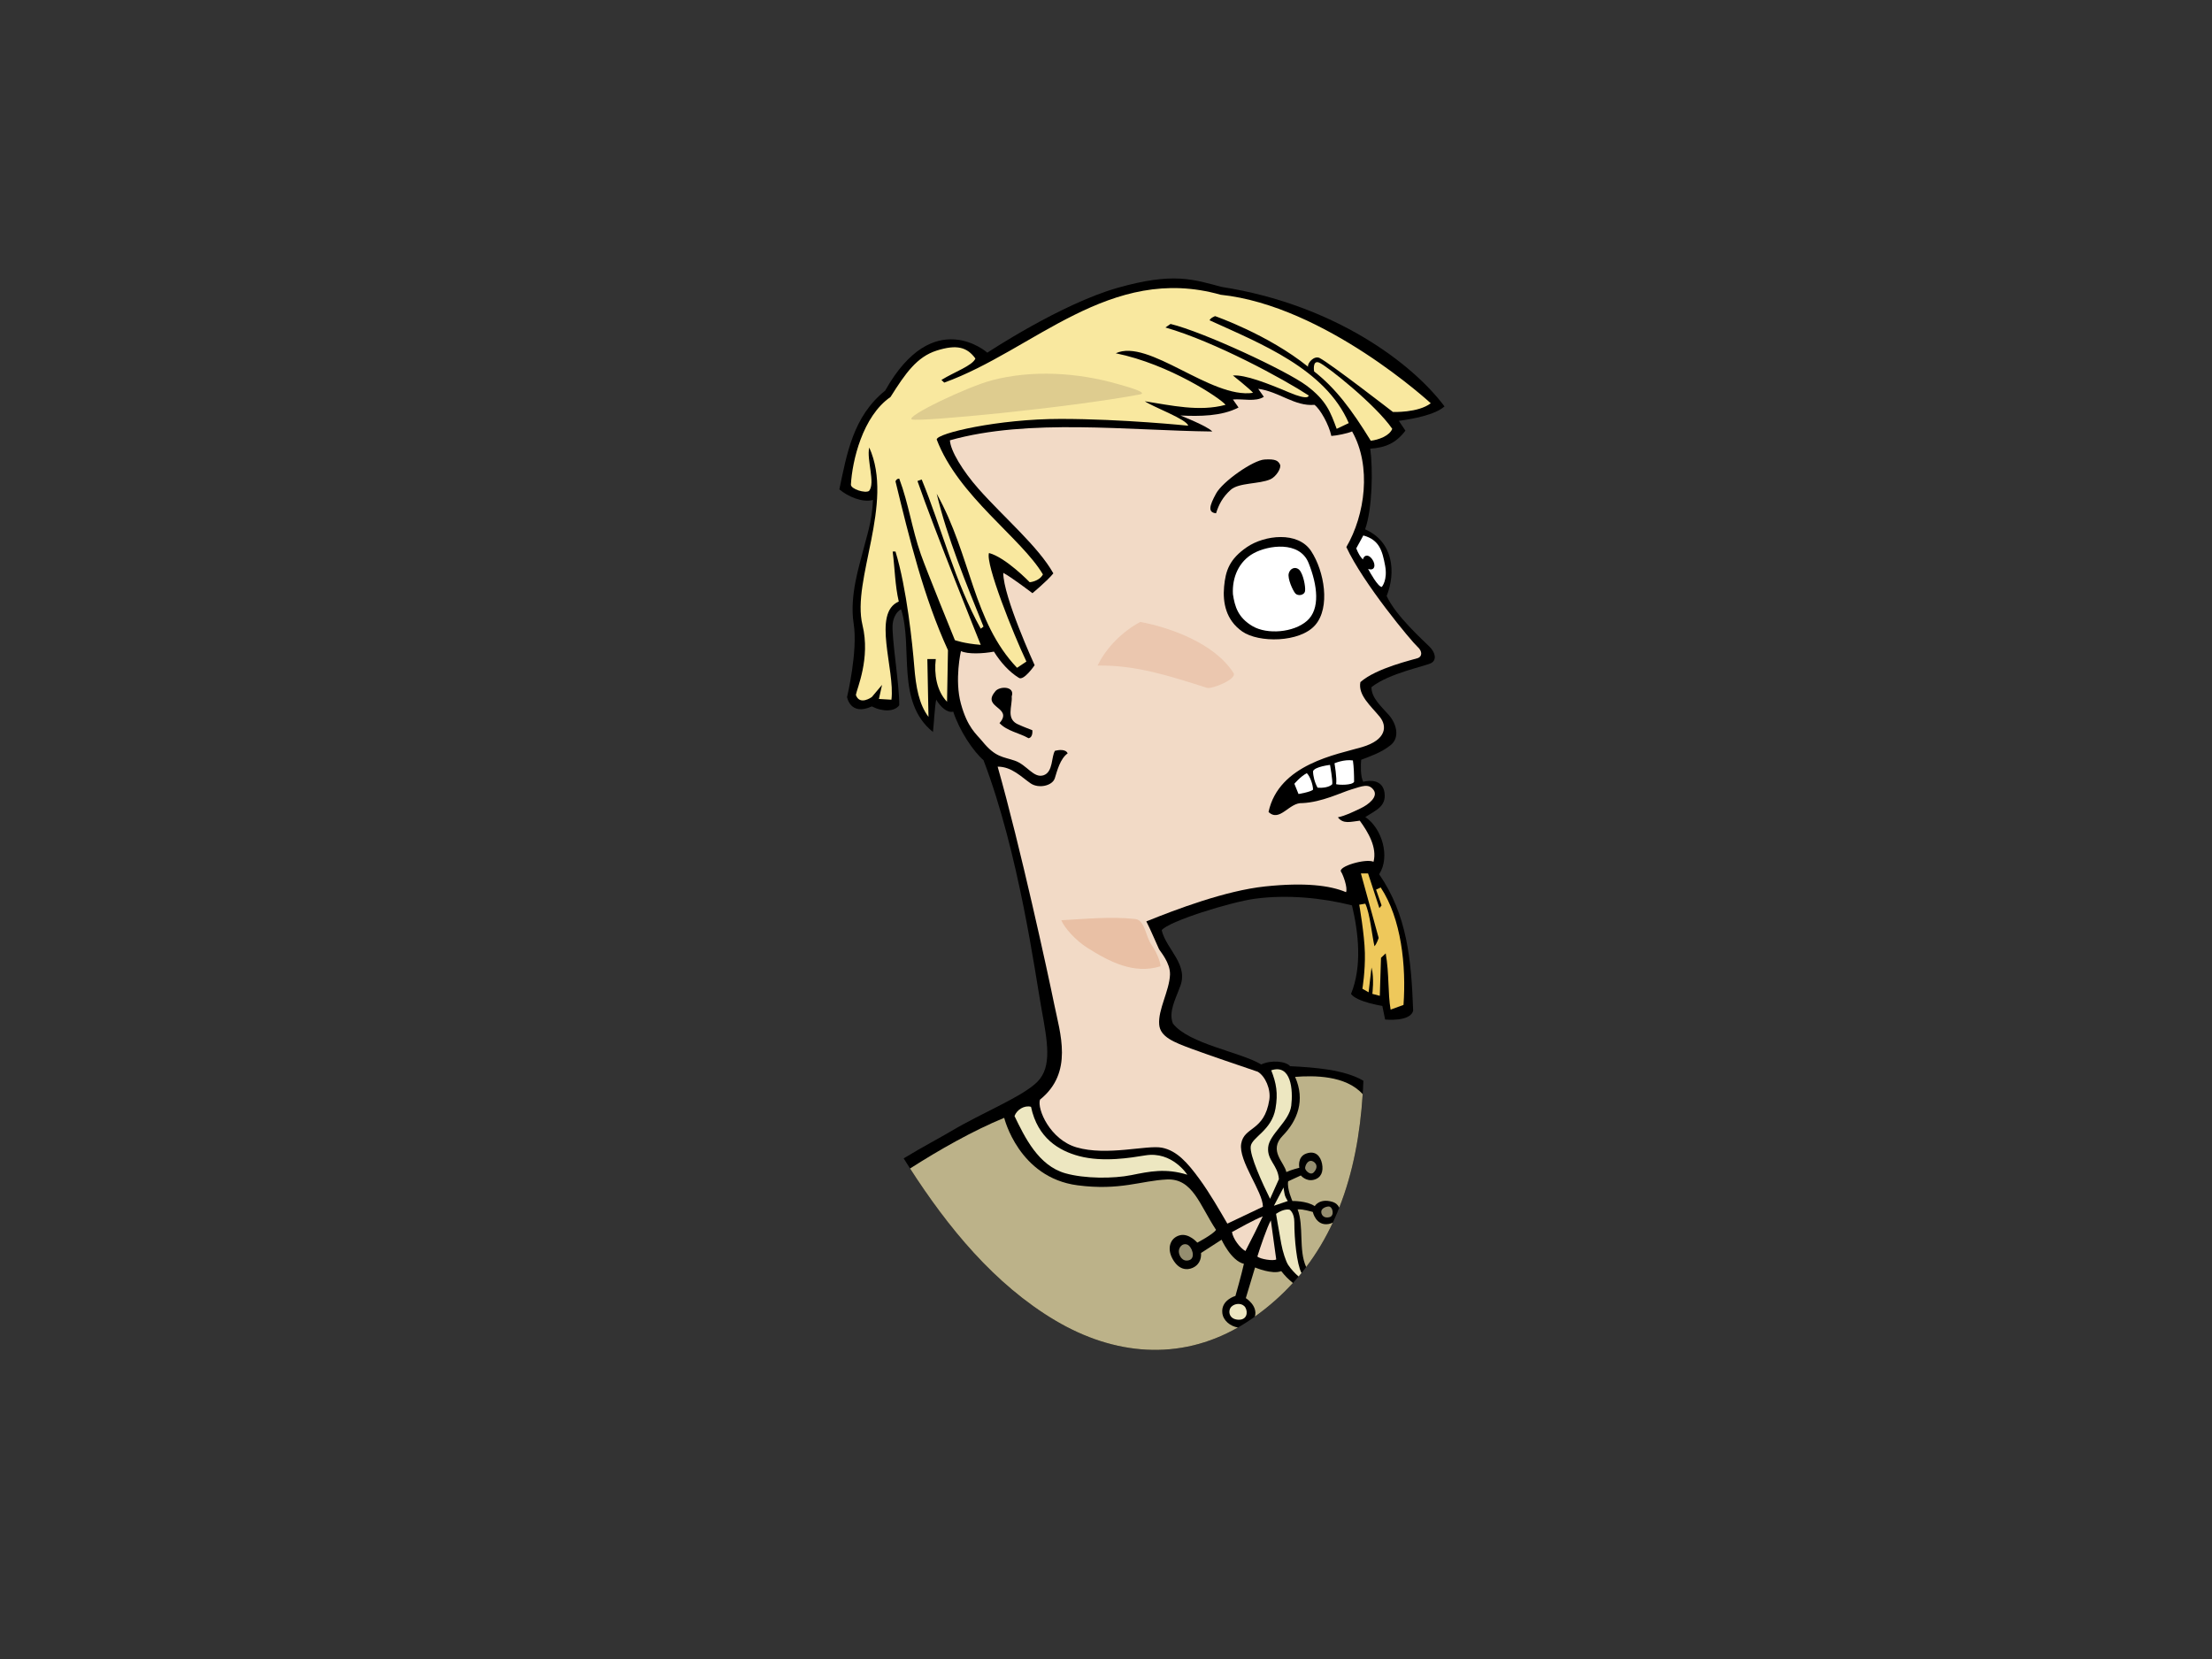 <?xml version="1.0" encoding="utf-8"?>
<!-- Generator: Adobe Illustrator 17.0.0, SVG Export Plug-In . SVG Version: 6.00 Build 0)  -->
<!DOCTYPE svg PUBLIC "-//W3C//DTD SVG 1.1//EN" "http://www.w3.org/Graphics/SVG/1.1/DTD/svg11.dtd">
<svg version="1.1" id="Layer_1" xmlns="http://www.w3.org/2000/svg" xmlns:xlink="http://www.w3.org/1999/xlink" x="0px" y="0px"
	 width="800px" height="600px" viewBox="0 0 800 600" enable-background="new 0 0 800 600" xml:space="preserve">
<rect x="0" y="0" width="800" height="600" fill="#333333" stroke="none"/>
<g>
	<path d="M315.724,180.815c-0.339,8.039-2.414,13.528-3.603,18.437c-1.197,4.907-4.98,16.228-3.388,26.233
		c1.592,9.999-2.383,26.606-2.383,26.606s1.122,6.964,8.95,3.396c4.177,2.077,8.22,1.852,9.916-0.4
		c0.201-6.615-2.949-25.452-2.353-29.602c0.598-4.154,3.031-5.12,3.031-5.12c4.408,13.822-2.037,33.438,11.526,44.368
		c0.367-3.205,0.566-8.489,1.158-11.699c1.597,2.645,3.98,4.905,6.169,4.341c2.27,6.921,7.217,14.335,10.946,17.547
		c12.879,33.765,18.715,77.435,20.94,89.715c2.229,12.279,3.901,21.129-1.388,26.541c-5.292,5.416-20.054,11.228-31.328,17.961
		c-3.661,2.189-10.068,5.53-17.102,9.802c13.94,22.271,31.452,44.783,54.89,58.656c22.979,13.603,48.447,14.891,70.945-0.582
		c29.888-20.551,39.146-53.036,40.439-86.149c-6.79-4.014-17.677-4.84-26.507-5.264c-1.533-1.815-6.824-2.345-10.443-0.627
		c-7.457-4.501-26.17-7.386-31.931-14.784c-1.696-4.179,1.014-8.998,2.371-12.857c3.729-8.362-4.749-13.829-6.442-20.9
		c2.375-3.213,25.123-10.268,33.852-11.414c11.597-1.523,23.943-0.341,34.97,2.412c2.373,9.966,3.718,22.07-0.351,32.036
		c2.035,2.895,11.333,4.339,11.333,4.339l1,4.909c0,0,9.13,0.966,10.145-3.209c-0.674-18.332-2.124-34.54-12.297-49.329
		c4.144-6.341,0.956-16.719-5.012-20.683c3.781-2.454,7.564-3.775,6.968-8.68c-0.6-4.909-5.345-4.72-7.722-4.073
		c-1.047-1.982-0.889-6.24-0.743-7.958c3.489-1.369,7.07-2.501,10.577-5.229c3.505-2.726,2.272-7.739-0.574-10.978
		c-2.706-3.089-6.286-6.128-6.286-10.053c6.447-5.144,19.788-7.617,21.723-8.782c1.937-1.162,1.388-3.749-0.696-5.844
		c-2.079-2.095-12.283-11.199-15.52-18.356c3.416-8.552,2.452-19.618-7.8-24.113c2.637-7.305,2.883-21.768,1.866-29.162
		c5.57-0.379,9.325-2.031,12.713-6.528l-2.377-3.538c5.299-0.714,13.143-2.201,16.522-5.221
		c-11.524-15.435-39.591-36.799-80.579-43.216c-10.149-2.639-17.309-5.473-37.808,0.375c-20.49,5.848-46.958,23.403-46.958,23.403
		s-19.494-17.362-36.949,13.727c-11.597,9.295-13.859,22.855-16.573,35.714C306.612,179.555,311.923,181.892,315.724,180.815z"/>
	<path fill="#F9E89F" d="M441.446,106.598c37.806,3.962,76.009,39.25,76.009,39.25c-4.574,3.511-13.686,3.146-13.686,3.146
		s-22.709-17.601-26.519-19.516c-1.978-0.99-4.503,1.874-4.167,3.158c-14.524-11.7-33.627-18.303-33.627-18.303
		s-1.722,0.651-1.988,1.507c18.312,8.359,41.865,17.567,50.338,37.179l-4.373,2.075c-2.193-5.85-3.583-10.189-10.944-15.662
		c-7.363-5.475-37.406-19.437-49.143-22.269l-1.85,1.278c17.961,5.14,42.978,18.786,51.79,24.576c0,0,0.398,2.075-7.165-1.132
		c-7.563-3.207-15.853-6.441-20.216-6.082c0,0,6.268,4.984,7.282,6.272c-15.254,2.248-37.806-19.815-49.658-14.309
		c19.417,3.925,38.016,16.398,39.71,18.648c-9.491,2.572-19.697,0.191-29.2-1.286c2.937,2.041,15.327,6.582,15.672,8.834
		c0,0-23.681-2.452-46.161-2.452c-22.486,0-44.778,5.193-44.778,7.443c7.767,20.488,30.611,35.611,38.412,48.794
		c-1.361,2.57-4.779,2.826-4.779,2.826s-8.621-8.958-14.725-10.565c-1.355,3.86,8.786,29.29,13.532,39.254l-3.384,2.264
		c-15.983-16.762-16.518-40.386-29.057-62.957c3.733,15.751,10.82,32.935,16.92,48.05l-0.994,0.753
		c-9.153-16.399-14.226-36.584-21.35-53.948l-1.534,0.546c6.104,17.683,22.884,59.253,22.884,59.253
		c-5.986-0.454-9.353-1.696-9.353-1.696s-10.27-25.204-12.331-31.097c-3.187-9.098-4.408-18.324-7.798-27.328
		c-0.68,0-1.014,0.323-1.359,0.964c5.085,20.902,10.171,41.802,18.987,61.095l-0.339,18.646c-3.733-3.858-4.745-9.966-4.071-15.435
		h-3.047l0.408,20.896c-3.392-4.505-4.54-10.603-5.152-18.324c-0.617-7.721-2.714-28.292-6.785-41.473h-1.014
		c0.818,6.39,0.818,12.051,2.209,18.09c-9.751,4.148-1.302,24.565-2.659,35.499l-4.524-0.268l1.13-5.092l-3.698,4.394
		c0,0-4.375,3.207-5.771-0.753c0.337-2.25,5.341-13.181,2.394-25.29c-4.002-16.401,11.597-43.946,2.444-64.205
		c-1.02,4.503,2.31,12.812-0.061,15.705c-1.357,0.964-6.57-0.655-6.57-2.266c0.469-8.522,4.187-24.72,14.328-31.704
		c5.402-8.593,9.552-14.528,16.715-16.794c7.165-2.264,10.934-1.306,13.987,2.874c-1.02,2.57-7.621,4.866-12.293,7.751l1.014,0.965
		C373.691,126.8,401.455,95.272,441.446,106.598z"/>
	<path fill="#F9E89F" d="M503.528,155.095c-1.016,2.572-5.021,3.978-7.761,4.309c-6.962-11.293-12.697-18.961-20.496-25.066
		c0,0-0.722-4.185,1.795-3.209C479.58,132.102,497.483,146.282,503.528,155.095z"/>
	<path fill="#F2DAC6" d="M475.391,146.413c2.073,1.509,5.25,7.169,6.106,11.254c1.935-0.12,5.714-0.874,7.508-1.631
		c7.118,12.542,4.698,30.243-2.081,41.82c6.098,13.185,23.677,34.229,25.673,35.994c1.99,1.763,1.694,3.613,0.207,4.156
		c-1.485,0.542-15.038,3.55-20.802,8.698c-0.915,4.69,3.789,8.617,6.994,12.524c2.718,3.319,2.544,8.337-6.412,10.978
		c-8.95,2.643-30.067,6.1-33.799,23.462c4.071,3.86,7.459-3.534,12.21-3.213c7.112-0.321,14.031-3.83,17.812-4.964
		c3.777-1.132,6.169-2.264,7.958,0.189c1.789,2.453-1.751,5.295-4.753,6.706c-3.006,1.41-5.199,2.544-8.142,3.213
		c1.952,2.536,4.536,1.594,7.919,1.213c3.051,4.181,6.319,9.717,4.966,14.863c-2.714-1.286-13.084,1.706-11.729,3.635
		c0.673,0.962,2.467,5.751,1.787,7.36c-5.771-2.455-14.92-3.587-29.249-2.079c-14.323,1.511-32.231,8.307-42.976,12.646
		c1.392,2.643,3.635,8.019,4.576,10.003c0.4,0.836,4.134,4.954,3.982,9.246c-0.213,5.844-4.388,12.686-3.905,18.094
		c0.394,4.436,5.203,6.325,11.798,8.763c7.327,2.71,16.813,5.834,23.847,8.27c2.734,1.611,4.783,6.341,4.177,10.169
		c-1.807,11.49-9.118,9.569-10.165,15.845c-1.047,6.276,7.852,17.336,7.852,22.803l-12.863,6.118
		c-2.799-4.795-6.295-10.94-10.151-16.21c-4.217-5.763-8.09-10.202-13.522-11.256c-5.428-1.057-19.878,3.114-30.909-0.132
		c-9.518-2.802-14.285-13.812-13.187-17.236c12.205-9.812,7.282-23.969,5.11-34.7c-2.173-10.733-12.279-57.123-20.417-85.739
		c5.077-0.047,8.67,3.814,11.928,6.045c2.909,1.992,7.893,0.888,8.753-1.868c0.862-2.753,1.931-7.053,4.641-8.98
		c-0.678-1.607-3.219-1.264-4.572-0.943c-1.359,1.929-0.603,7.737-4.179,8.869c-3.582,1.136-5.97-3.775-10.346-5.28
		c-4.382-1.513-6.966-1.134-11.743-6.986c-2.173-2.661-5.372-4.905-7.757-13.587c-2.392-8.68,0-19.06,0-19.06
		c2.465,1.168,7.958,0.945,11.938,0.189c2.412,3.899,5.57,7.362,8.95,9.437c1.75,1.381,5.769-4.532,5.769-4.532
		s-11.35-24.714-11.35-33.396c3.053,1.609,10.558,7.357,10.558,7.357s5.526-4.603,7.556-7.173
		c-5.42-9.696-17.948-20.275-27.056-30.57c-5.692-6.432-10.179-13.8-10.346-17.553c28.474-8.035,64.716-3.505,94.89-3.183
		c-1.696-1.933-11.53-5.788-11.53-5.788c6.781,0.32,14.92,0.32,21.02-2.897l-2.031-2.893c3.724-0.322,8.136,0.964,11.183-0.963
		l-2.035-2.897C462.516,141.59,468.275,147.056,475.391,146.413z"/>
	<path d="M462.905,167.95c0.663,1.256-1.392,4.465-3.414,5.376c-3.99,1.801-11.465,1.177-14.388,3.822
		c-2.925,2.647-4.284,5.28-5.305,8.489c-3.049-0.32-2.402-2.694-0.01-7.104c2.39-4.406,13.417-12.096,17.537-12.345
		C461.443,165.932,462.24,166.691,462.905,167.95z"/>
	<path d="M474.202,199.327c4.779,7.307,7.019,20.368,1.45,26.752c-5.572,6.384-20.445,6.451-26.358,2.323
		c-5.919-4.128-7.116-10.429-6.585-16.226c0.531-5.793,1.941-9.991,8.276-14.319C457.325,193.528,469.415,192.017,474.202,199.327z"
		/>
	<path fill="#FFFFFF" d="M500.94,204.535c0.996,5.286-1.197,7.739-1.197,7.739c-1.353,0-4.276-5.238-4.952-6.524
		c2.461,0.886,2.923-1.511,1.46-3.528c-1.46-2.016-2.998-1.404-3.339,0.114c-0.919-0.864-1.718-2.274-2.404-4.008l2.554-4.672
		C498.903,195.246,499.94,199.252,500.94,204.535z"/>
	<path fill="#FFFFFF" d="M473.267,203.61c3.241,8.086,4.28,16.664-0.584,20.932c-4.86,4.268-14.398,5.01-19.662,1.929
		c-5.26-3.079-6.441-7.071-7.116-11.573c-0.343-6.108,2.163-11.867,7.455-14.79C458.655,197.179,470.027,195.524,473.267,203.61z"/>
	<path d="M471.995,213.72c-0.231,1.627-2.631,1.953-3.548,0.868c-0.911-1.083-2.838-5.321-2.355-7.199
		c0.481-1.876,2.473-2.668,3.842-1.256C471.303,207.543,472.22,212.097,471.995,213.72z"/>
	<path d="M365.895,251.874c0.339,3.538-2.373,8.358,2.712,10.287c1.357,0.645,4.747,1.931,4.747,1.931s0.337,2.57-1.357,2.895
		c-3.39-1.931-7.798-2.574-10.508-5.467c5.085-5.789-6.441-5.467-1.696-11.256C361.151,248.014,367.25,248.014,365.895,251.874z"/>
	<path fill="#FFFFFF" d="M489.294,275.024c0.341,2.252,0.434,5.156,0.434,7.731c-0.679,1.284-5.483,1.174-6.497,0.854
		c0.339-2.252-0.594-7.55-0.594-7.55S486.02,274.547,489.294,275.024z"/>
	<path fill="#FFFFFF" d="M481.026,276.634c0,0,0.996,5.595,0.809,6.974c-1.049,1.136-3.507,1.422-5.313,1.28
		c-1.043-1.85-1.643-4.268-1.643-5.976C475.506,277.265,481.026,276.634,481.026,276.634z"/>
	<path fill="#FFFFFF" d="M474.88,285.598c-0.913,0.862-5.254,1.564-5.254,1.564l-1.499-3.7c0,0,2.095-2.56,4.495-3.84
		C473.825,280.76,474.88,283.89,474.88,285.598z"/>
	<path fill="#EEC85B" d="M494.773,315.876l4.104,12.55l0.793-0.97l-1.994-5.719l1.672-0.767c7.457,11.252,9.268,28.324,8.25,42.473
		l-4.666,1.692c-1.053-6.12-0.452-12.804-1.775-20.34l-1.696,1.607l-0.434,13.751l-2.7-0.712c0,0,0.748-5.69-0.3-9.53l-1.049,8.964
		l-2.248-1.284c0,0,1.045-6.26,0.897-12.946c-0.146-6.688-2.039-17.447-2.039-17.447l2.187-0.377
		c1.696,3.534,2.406,11.423,3.317,15.401c0.858-0.905,1.517-3,1.517-3l-6.426-23.346H494.773z"/>
	<path fill="#EDE7C1" d="M466.999,399.895c-0.696,5.68-7.938,10.301-8.351,15.056c-0.42,4.753,3.479,6.337,3.895,11.487
		l-3.205,7.132c-2.71-5.467-7.449-15.689-6.996-19.003c0.456-3.319,7.556-5.692,8.95-13.611c0.99-5.627,0.276-9.248-1.534-13.871
		C466.999,384.71,467.693,394.217,466.999,399.895z"/>
	<path fill="#BCB289" d="M469.92,422.345c0,0-0.836-3.962,2.509-5.15c3.341-1.189,5.148,0.925,5.708,3.696
		c0.556,2.779-0.276,5.148-3.067,5.814c-2.781,0.659-4.595-1.586-4.595-1.586c-1.377,0.6-2.921,1.32-4.59,2.11
		c-0.507,2.657,1.529,7.132,1.529,7.132s5.152-0.132,8.076,1.85c0,0,1.674-2.907,6.268-1.584c1.357,0.392,2.191,1.189,2.597,2.136
		c5.085-12.865,7.578-26.841,8.485-41.043c-6.134-6.856-17.723-6.779-24.45-6.254c3.759,8.451,0.836,15.843-4.457,21.259
		c-5.286,5.414,0.615,9.629,1.29,13.169C467.035,423.033,469.92,422.345,469.92,422.345z"/>
	<path fill="#BCB289" d="M480.505,442.681c-4.597,0.791-5.71-4.357-5.71-4.357s-3.878-1.15-5.501-0.931
		c2.353,5.956,0.292,14.759,3.104,20.845c3.822-5.045,6.996-10.429,9.625-16.06C481.57,442.407,481.059,442.583,480.505,442.681z"/>
	<path fill="#EDE7C1" d="M372.878,400.291c2.39,11.354,10.155,15.922,17.405,17.829c8.729,2.301,18.618,0.601,23.945-0.264
		c9.745-1.584,15.18,7,15.18,7c-7.867-2.428-13.648-1.187-20.192,0.13c-6.542,1.325-16.985,1.325-23.947-0.661
		c-9.704-2.763-14.624-12.97-18.356-20.689C367.725,401.348,370.51,399.629,372.878,400.291z"/>
	<path fill="#BCB289" d="M381.704,477.598c21.32,12.619,44.773,14.63,66.018,2.503c-2.712-0.41-5.323-2.442-5.647-5.199
		c-0.56-4.755,4.735-6.205,4.735-6.205s2.227-7.792,3.065-11.621c-4.597-1.059-8.078-8.715-8.078-8.715l-7.422,4.792
		c0.183,2.471-0.933,4.451-3.02,5.376c-2.087,0.925-5.015,0.793-7.242-3.171c-2.229-3.966-0.836-7.66,2.509-8.581
		c3.339-0.929,6.404,2.641,6.404,2.641s5.757-3.02,6.773-4.627c-5.94-8.976-8.42-18.656-17.774-18.22
		c-9.352,0.438-16.948,4.112-32.302,2.112c-21.304-2.771-26.535-24.405-26.535-24.405c-11.268,4.621-23.667,11.68-34.049,18.328
		C342.693,443.656,359.552,464.485,381.704,477.598z"/>
	<path fill="#BCB289" d="M453.856,476.151c5.195-3.702,9.753-7.771,13.739-12.147c-1.525-1.239-2.903-2.601-4.215-4.288
		c-3.343,1.321-9.471-1.323-9.471-1.323l-3.341,11.094C450.568,469.488,454.951,472.169,453.856,476.151z"/>
	<path fill="#EDE7C1" d="M465.885,457.471c0.97,1.487,2.507,3.122,3.761,4.191c0.349-0.418,0.712-0.838,1.051-1.258
		c-1.708-3.319-2.584-12.151-2.584-18.382c0-3.449-1.672-4.491-1.672-4.491s-1.809-0.661-4.944,1.473c0,0,0.953,5.698,1.882,10.808
		C463.899,452.659,465.045,456.193,465.885,457.471z"/>
	<path fill="#F2DAC6" d="M456.692,439.908c-1.357,2.895-4.177,8.581-6.262,12.548c-1.949-1.063-4.461-4.361-4.875-6.871
		C447.929,444.297,453.627,441.096,456.692,439.908z"/>
	<path fill="#F2DAC6" d="M461.566,455.489c-1.016,0.647-5.8-0.091-6.822-1.057c0.974-3.169,3.479-10.563,4.872-13.072
		L461.566,455.489z"/>
	<path fill="#EDE7C1" d="M450.43,472.922c0.974,1.714,0.556,4.623-2.785,4.357c-3.343-0.266-3.623-3.432-2.229-4.751
		C446.809,471.202,449.452,471.206,450.43,472.922z"/>
	<path fill="#DECC8F" d="M412.227,142.661c-26.083,4.872-79.687,10.003-82.401,9.029c-2.716-0.974,20.022-11.804,28.848-14.141
		c14.595-3.856,31.162-2.82,45.644,1.361C406.77,139.616,415.734,142.006,412.227,142.661z"/>
	<path fill="#EBC7AF" d="M446.125,243.405c-6.879-10.773-22.857-16.427-33.698-18.476c-6.248,3.264-12.41,9.305-15.455,15.784
		c14.042-0.237,26.312,3.87,39.552,8.053C438.271,249.318,447.531,245.602,446.125,243.405z"/>
	<path fill="#E9C0A5" d="M410.531,332.364c-8.867-0.933-17.904-0.033-26.691,0.458c1.175,2.86,5.288,7.366,9.421,9.974
		c7.867,4.96,16.715,9.644,26.314,6.712c0.542-0.166-0.805-4.58-3.059-7.706C414.267,338.67,414.146,332.743,410.531,332.364z"/>
	<path fill="#958E70" d="M473.963,419.835c1.103-0.118,3.473,1.582,1.249,4.091c-1.27,1.43-3.199-0.659-3.199-1.45
		C472.013,421.684,472.709,419.965,473.963,419.835z"/>
	<path fill="#958E70" d="M480.369,436.342c1.653-0.199,2.363,3.3,0.554,3.83c-1.789,0.525-2.923-0.398-3.061-1.718
		C477.715,437.133,479.251,436.476,480.369,436.342z"/>
	<path fill="#958E70" d="M429.266,450.077c1.771,0.56,3.339,4.885,0.832,5.676c-2.505,0.793-3.759-1.716-3.759-3.17
		C426.339,451.129,427.593,449.549,429.266,450.077z"/>
	<path fill="#EDE7C1" d="M460.731,436.08l3.481-6.605c0,0,0.278,2.244,0.556,3.035c0.278,0.793,0.976,1.85,0.976,1.85
		L460.731,436.08z"/>
</g>
</svg>
